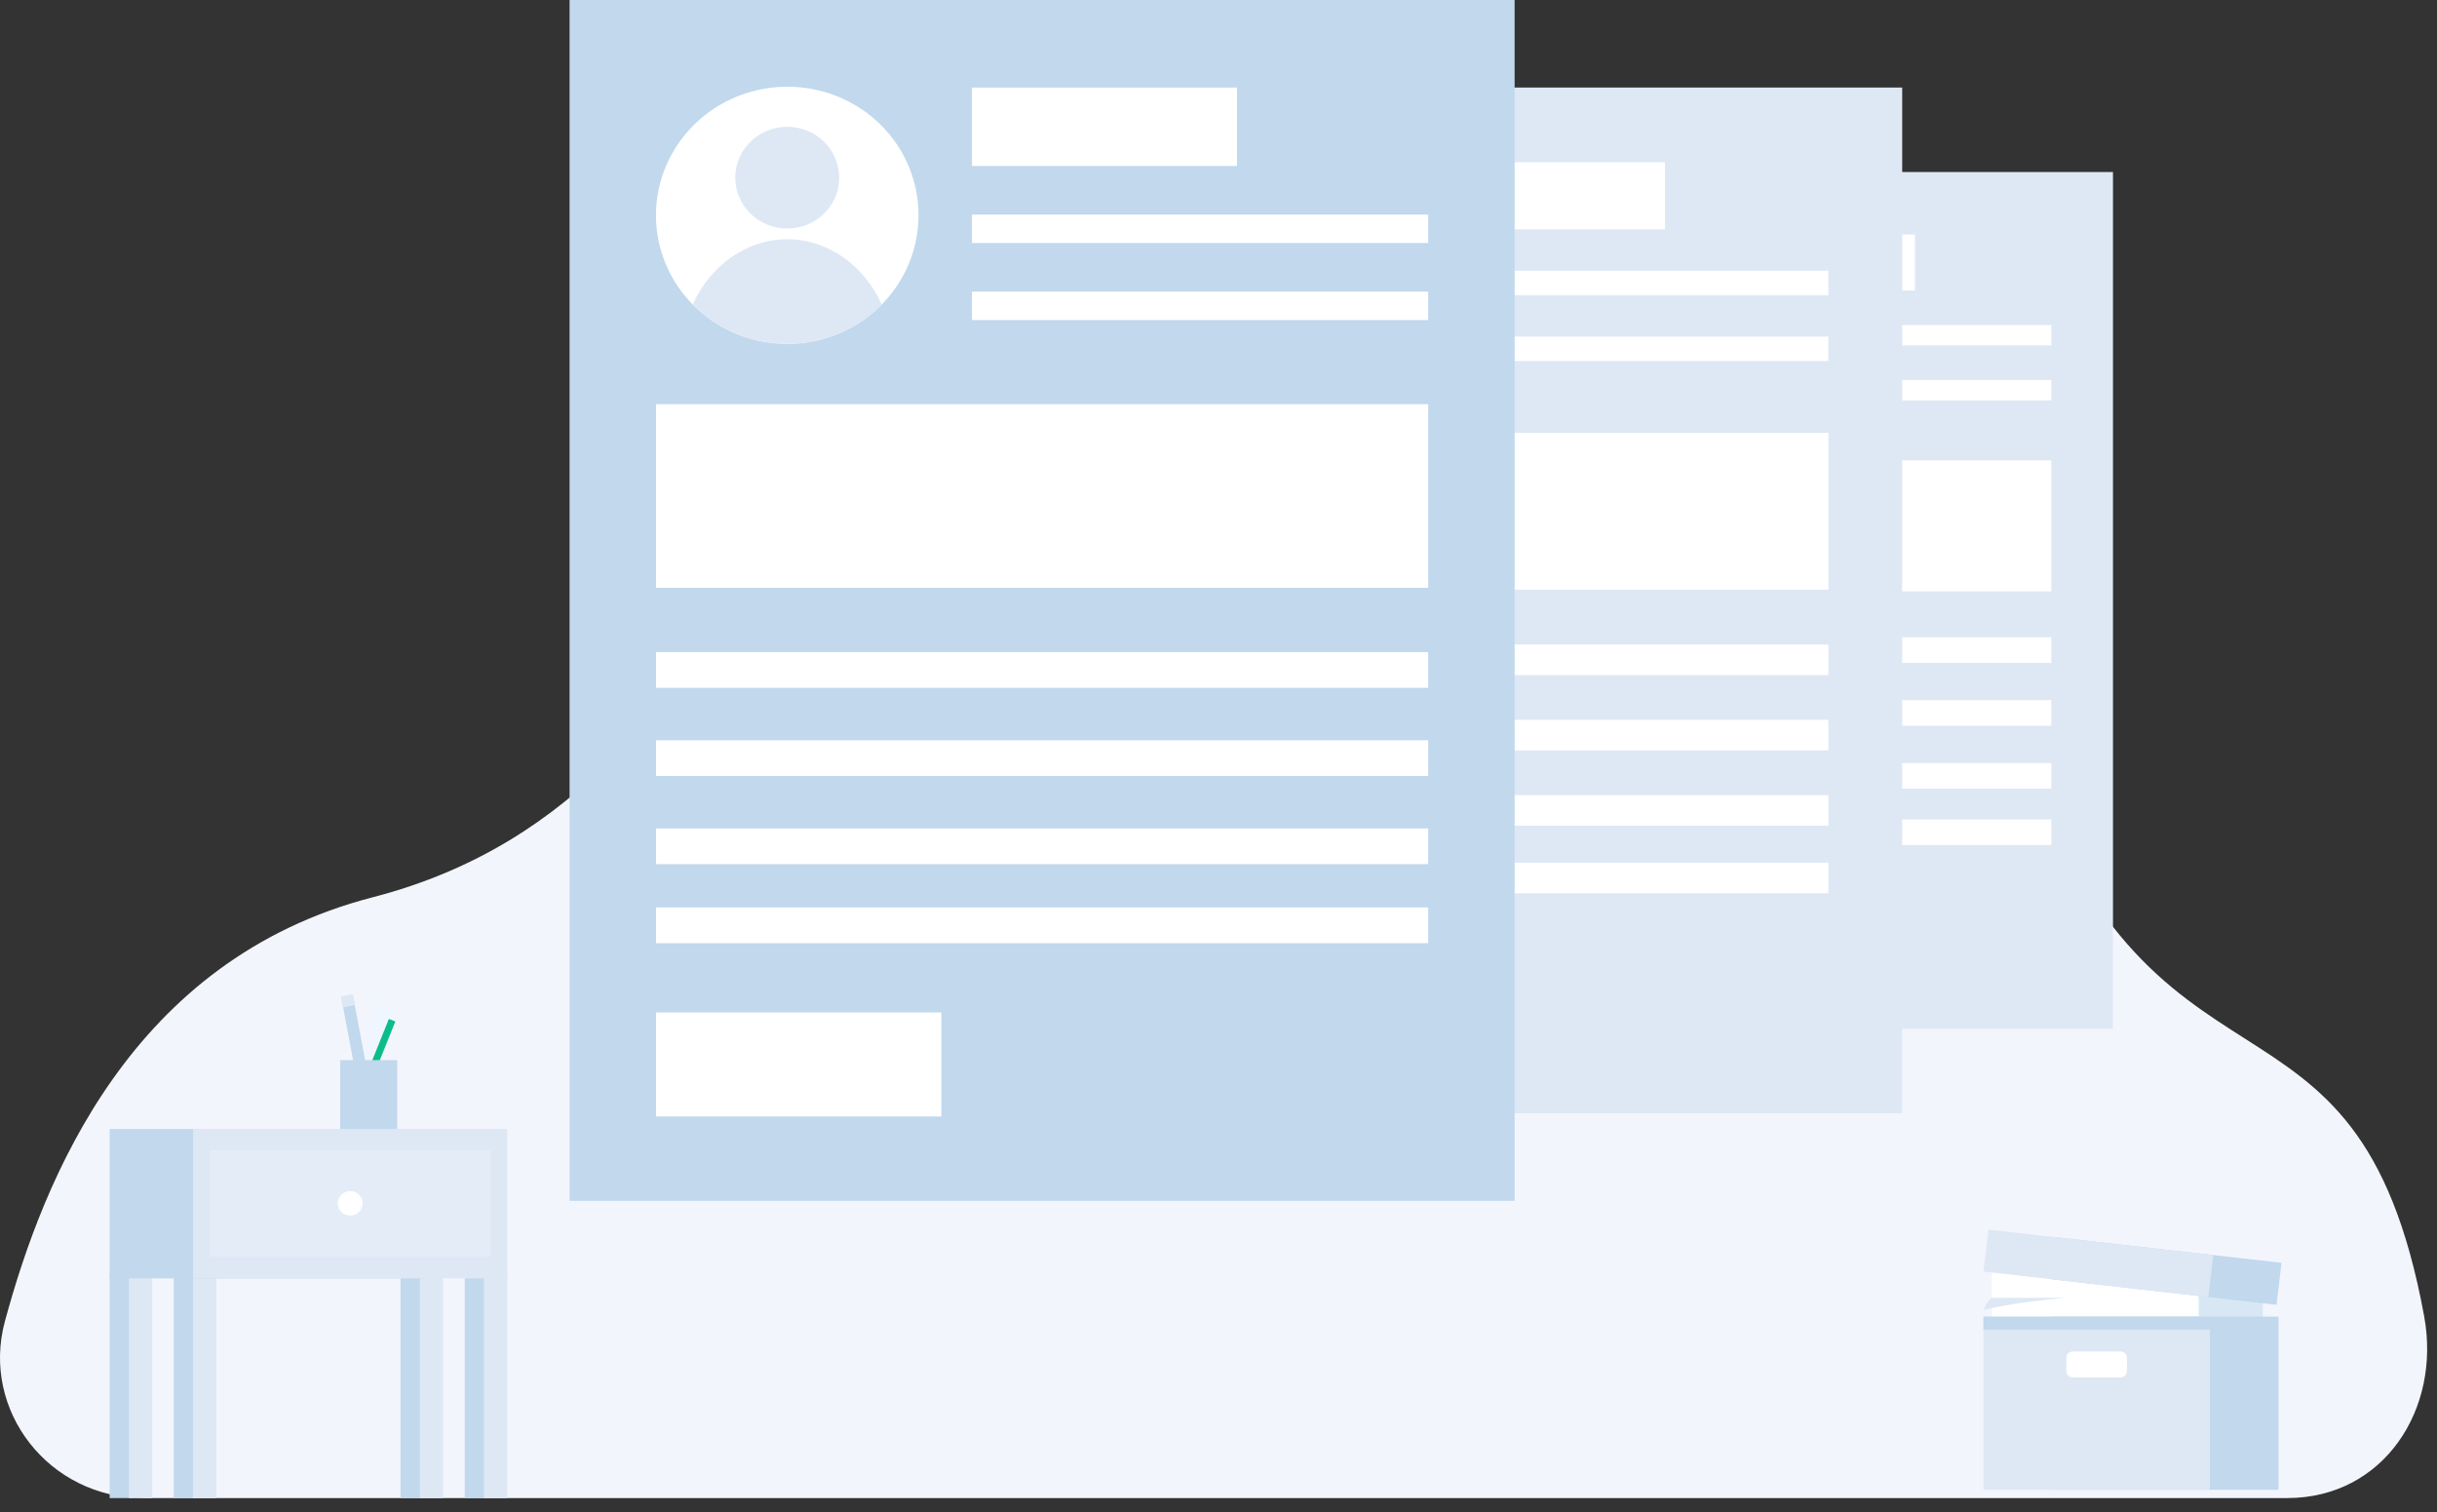 <svg width="166" height="103" viewBox="0 0 166 103" fill="none" xmlns="http://www.w3.org/2000/svg">
<rect x="0" y="0" width="166" height="103" fill="#333333" stroke="none"/>
<g clip-path="url(#clip0_1353_3033)">
<path d="M9.765 102.037C3.345 102.037 -1.314 96.077 0.334 89.999C2.966 80.295 8.91 65.372 25.395 61.114C53.642 53.818 51.814 19.882 74.169 19.882C96.524 19.882 96.641 36.659 103.306 38.365C109.971 40.071 132.314 35.004 137.305 49.96C146.53 77.606 160.526 64.56 165.127 89.663C166.288 95.995 162.362 102.037 155.794 102.037L9.765 102.037Z" fill="#F3F5FD"/>
<path d="M143.929 11.717H97.999V70.076H143.929V11.717Z" fill="#DEE8F5"/>
<path d="M139.73 31.36H102.199V40.284H139.73V31.36Z" fill="white"/>
<path d="M139.73 43.408H102.199V45.145H139.73V43.408Z" fill="white"/>
<path d="M139.729 47.692H102.198V49.429H139.729V47.692Z" fill="white"/>
<path d="M139.729 51.977H102.198V53.714H139.729V51.977Z" fill="white"/>
<path d="M139.729 55.817H102.198V57.555H139.729V55.817Z" fill="white"/>
<path d="M114.958 22.181C114.958 23.416 114.584 24.625 113.883 25.652C113.182 26.68 112.185 27.481 111.02 27.953C109.854 28.427 108.571 28.55 107.334 28.309C106.096 28.068 104.959 27.473 104.067 26.599C103.175 25.725 102.567 24.612 102.321 23.4C102.075 22.188 102.201 20.931 102.684 19.79C103.167 18.648 103.985 17.672 105.034 16.985C106.083 16.299 107.317 15.932 108.578 15.932C109.417 15.93 110.247 16.09 111.023 16.403C111.798 16.716 112.502 17.176 113.095 17.757C113.688 18.337 114.158 19.027 114.477 19.787C114.797 20.546 114.96 21.36 114.958 22.181Z" fill="white"/>
<path d="M108.578 22.825C109.973 22.825 111.104 21.717 111.104 20.351C111.104 18.985 109.973 17.877 108.578 17.877C107.184 17.877 106.053 18.985 106.053 20.351C106.053 21.717 107.184 22.825 108.578 22.825Z" fill="white"/>
<path d="M113.175 26.513C112.579 27.119 111.866 27.601 111.076 27.93C110.286 28.259 109.436 28.429 108.578 28.429C107.719 28.429 106.87 28.259 106.08 27.93C105.29 27.601 104.576 27.119 103.98 26.513C104.841 24.631 106.577 23.344 108.578 23.344C110.578 23.344 112.315 24.631 113.175 26.513Z" fill="white"/>
<path d="M130.437 15.971H117.557V19.783H130.437V15.971Z" fill="white"/>
<path d="M139.73 22.141H117.557V23.528H139.73V22.141Z" fill="white"/>
<path d="M139.73 25.887H117.557V27.273H139.73V25.887Z" fill="white"/>
<path d="M116.069 60.919H102.199V65.976H116.069V60.919Z" fill="white"/>
<path d="M129.571 5.963H74.583V75.83H129.571V5.963Z" fill="#DEE8F5"/>
<path d="M124.543 29.48H79.611V40.163H124.543V29.48Z" fill="white"/>
<path d="M124.543 43.903H79.611V45.983H124.543V43.903Z" fill="white"/>
<path d="M124.543 49.033H79.611V51.112H124.543V49.033Z" fill="white"/>
<path d="M124.543 54.162H79.611V56.242H124.543V54.162Z" fill="white"/>
<path d="M124.543 58.76H79.611V60.84H124.543V58.76Z" fill="white"/>
<path d="M94.887 18.49C94.887 19.97 94.439 21.416 93.599 22.646C92.76 23.876 91.567 24.835 90.172 25.401C88.776 25.967 87.24 26.116 85.759 25.827C84.277 25.538 82.916 24.826 81.848 23.78C80.78 22.733 80.053 21.401 79.758 19.95C79.463 18.498 79.615 16.994 80.193 15.627C80.771 14.26 81.75 13.092 83.006 12.27C84.262 11.448 85.738 11.009 87.249 11.009C88.253 11.006 89.247 11.198 90.175 11.573C91.103 11.948 91.946 12.499 92.656 13.194C93.366 13.889 93.928 14.715 94.311 15.624C94.694 16.533 94.89 17.507 94.887 18.49Z" fill="white"/>
<path d="M87.249 19.261C88.919 19.261 90.273 17.935 90.273 16.299C90.273 14.664 88.919 13.338 87.249 13.338C85.579 13.338 84.225 14.664 84.225 16.299C84.225 17.935 85.579 19.261 87.249 19.261Z" fill="white"/>
<path d="M92.753 23.677C92.04 24.402 91.185 24.979 90.24 25.373C89.294 25.768 88.277 25.971 87.249 25.971C86.221 25.971 85.204 25.768 84.258 25.373C83.313 24.979 82.458 24.402 81.745 23.677C82.775 21.423 84.854 19.882 87.249 19.882C89.644 19.882 91.723 21.423 92.753 23.677Z" fill="white"/>
<path d="M113.418 11.056H97.999V15.62H113.418V11.056Z" fill="white"/>
<path d="M124.544 18.443H97.999V20.104H124.544V18.443Z" fill="white"/>
<path d="M124.544 22.927H97.999V24.587H124.544V22.927Z" fill="white"/>
<path d="M96.217 64.868H79.611V70.921H96.217V64.868Z" fill="white"/>
<path d="M103.171 0H38.797V81.792H103.171V0Z" fill="#C1D8ED"/>
<path d="M97.284 27.531H44.683V40.038H97.284V27.531Z" fill="white"/>
<path d="M97.284 44.416H44.683V46.851H97.284V44.416Z" fill="white"/>
<path d="M97.284 50.421H44.683V52.856H97.284V50.421Z" fill="white"/>
<path d="M97.284 56.426H44.683V58.861H97.284V56.426Z" fill="white"/>
<path d="M97.284 61.809H44.683V64.244H97.284V61.809Z" fill="white"/>
<path d="M62.565 14.665C62.565 16.398 62.041 18.091 61.058 19.531C60.076 20.971 58.679 22.094 57.046 22.757C55.412 23.419 53.614 23.593 51.88 23.255C50.145 22.917 48.552 22.083 47.301 20.858C46.051 19.634 45.199 18.073 44.854 16.374C44.509 14.675 44.687 12.915 45.363 11.314C46.04 9.714 47.186 8.346 48.656 7.384C50.127 6.422 51.855 5.908 53.624 5.908C54.799 5.905 55.963 6.129 57.05 6.568C58.136 7.007 59.123 7.652 59.954 8.465C60.785 9.279 61.444 10.246 61.892 11.31C62.34 12.374 62.569 13.514 62.565 14.665Z" fill="white"/>
<path d="M53.624 15.568C55.579 15.568 57.164 14.016 57.164 12.101C57.164 10.186 55.579 8.634 53.624 8.634C51.669 8.634 50.084 10.186 50.084 12.101C50.084 14.016 51.669 15.568 53.624 15.568Z" fill="#DEE8F5"/>
<path d="M60.068 20.738C59.233 21.587 58.233 22.263 57.125 22.724C56.018 23.185 54.828 23.423 53.624 23.423C52.421 23.423 51.23 23.185 50.123 22.724C49.016 22.263 48.016 21.587 47.181 20.738C48.387 18.099 50.821 16.296 53.624 16.296C56.428 16.296 58.862 18.099 60.068 20.738Z" fill="#DEE8F5"/>
<path d="M84.26 5.963H66.209V11.306H84.26V5.963Z" fill="white"/>
<path d="M97.284 14.61H66.209V16.554H97.284V14.61Z" fill="white"/>
<path d="M97.284 19.859H66.209V21.803H97.284V19.859Z" fill="white"/>
<path d="M64.123 68.959H44.683V76.046H64.123V68.959Z" fill="white"/>
<path d="M140.043 100.92H154.132V86.161H140.043V100.92Z" fill="#D7E8F4"/>
<path d="M135.679 100.92H149.768V86.161H135.679V100.92Z" fill="white"/>
<path d="M139.784 89.68V92.56V101.474H155.204V92.56V89.68H139.784Z" fill="#C1D8ED"/>
<path d="M150.526 89.68H135.105V101.474H150.526V89.68Z" fill="#DEE8F5"/>
<path d="M150.526 89.68H135.105V90.564H150.526V89.68Z" fill="#C1D8ED"/>
<path d="M144.432 92.049H141.199C140.952 92.049 140.751 92.245 140.751 92.487V93.381C140.751 93.623 140.952 93.82 141.199 93.82H144.432C144.68 93.82 144.88 93.623 144.88 93.381V92.487C144.88 92.245 144.68 92.049 144.432 92.049Z" fill="white"/>
<path d="M139.753 87.137L155.071 88.874L155.409 86.013L140.091 84.276L139.753 87.137Z" fill="#C1D8ED"/>
<path d="M135.105 86.609L150.423 88.347L150.762 85.486L135.443 83.748L135.105 86.609Z" fill="#DEE8F5"/>
<path d="M140.738 88.397H135.679C135.408 88.619 135.209 88.912 135.105 89.243C135.105 89.243 136.851 88.721 140.738 88.397Z" fill="#DEE8F5"/>
<path d="M27.035 68.653L25.604 68.322L23.808 75.759L25.24 76.09L27.035 68.653Z" fill="#F0F6FF"/>
<path d="M24.029 67.746L23.234 67.888L24.47 74.415L25.265 74.272L24.029 67.746Z" fill="#C1D8ED"/>
<path d="M24.029 67.743L23.234 67.891L23.375 68.611L24.169 68.463L24.029 67.743Z" fill="#DEE8F5"/>
<path d="M26.489 69.404L23.913 75.809L24.355 75.979L26.931 69.575L26.489 69.404Z" fill="#0CBC8B"/>
<path d="M27.053 72.206H23.17V77.067H27.053V72.206Z" fill="#C1D8ED"/>
<path d="M31.653 102.037H33.244V86.707H31.653L31.653 102.037Z" fill="#C1D8ED"/>
<path d="M32.962 102.037H34.553V86.707H32.962V102.037Z" fill="#DEE8F5"/>
<path d="M11.834 102.037H13.425L13.425 86.707H11.834L11.834 102.037Z" fill="#C1D8ED"/>
<path d="M13.144 102.037H14.735L14.735 86.707H13.144L13.144 102.037Z" fill="#DEE8F5"/>
<path d="M27.288 102.037H28.879L28.879 86.707H27.288L27.288 102.037Z" fill="#C1D8ED"/>
<path d="M28.598 102.037H30.189L30.189 86.707H28.598L28.598 102.037Z" fill="#DEE8F5"/>
<path d="M7.471 102.037H9.062L9.062 86.707H7.471L7.471 102.037Z" fill="#C1D8ED"/>
<path d="M8.78 102.037H10.371L10.371 86.707H8.78L8.78 102.037Z" fill="#DEE8F5"/>
<path d="M28.869 76.894H7.47V87.075H28.869V76.894Z" fill="#C1D8ED"/>
<path d="M34.553 76.894H13.154V87.075H34.553V76.894Z" fill="#DEE8F5"/>
<g opacity="0.53">
<path opacity="0.53" d="M33.401 78.341H14.305V85.582H33.401V78.341Z" fill="#F3F5FD"/>
</g>
<path d="M23.853 82.793C24.321 82.793 24.701 82.421 24.701 81.962C24.701 81.503 24.321 81.131 23.853 81.131C23.385 81.131 23.005 81.503 23.005 81.962C23.005 82.421 23.385 82.793 23.853 82.793Z" fill="white"/>
</g>
<defs>
<clipPath id="clip0_1353_3033">
<rect width="165.329" height="102.037" fill="white"/>
</clipPath>
</defs>
</svg>
